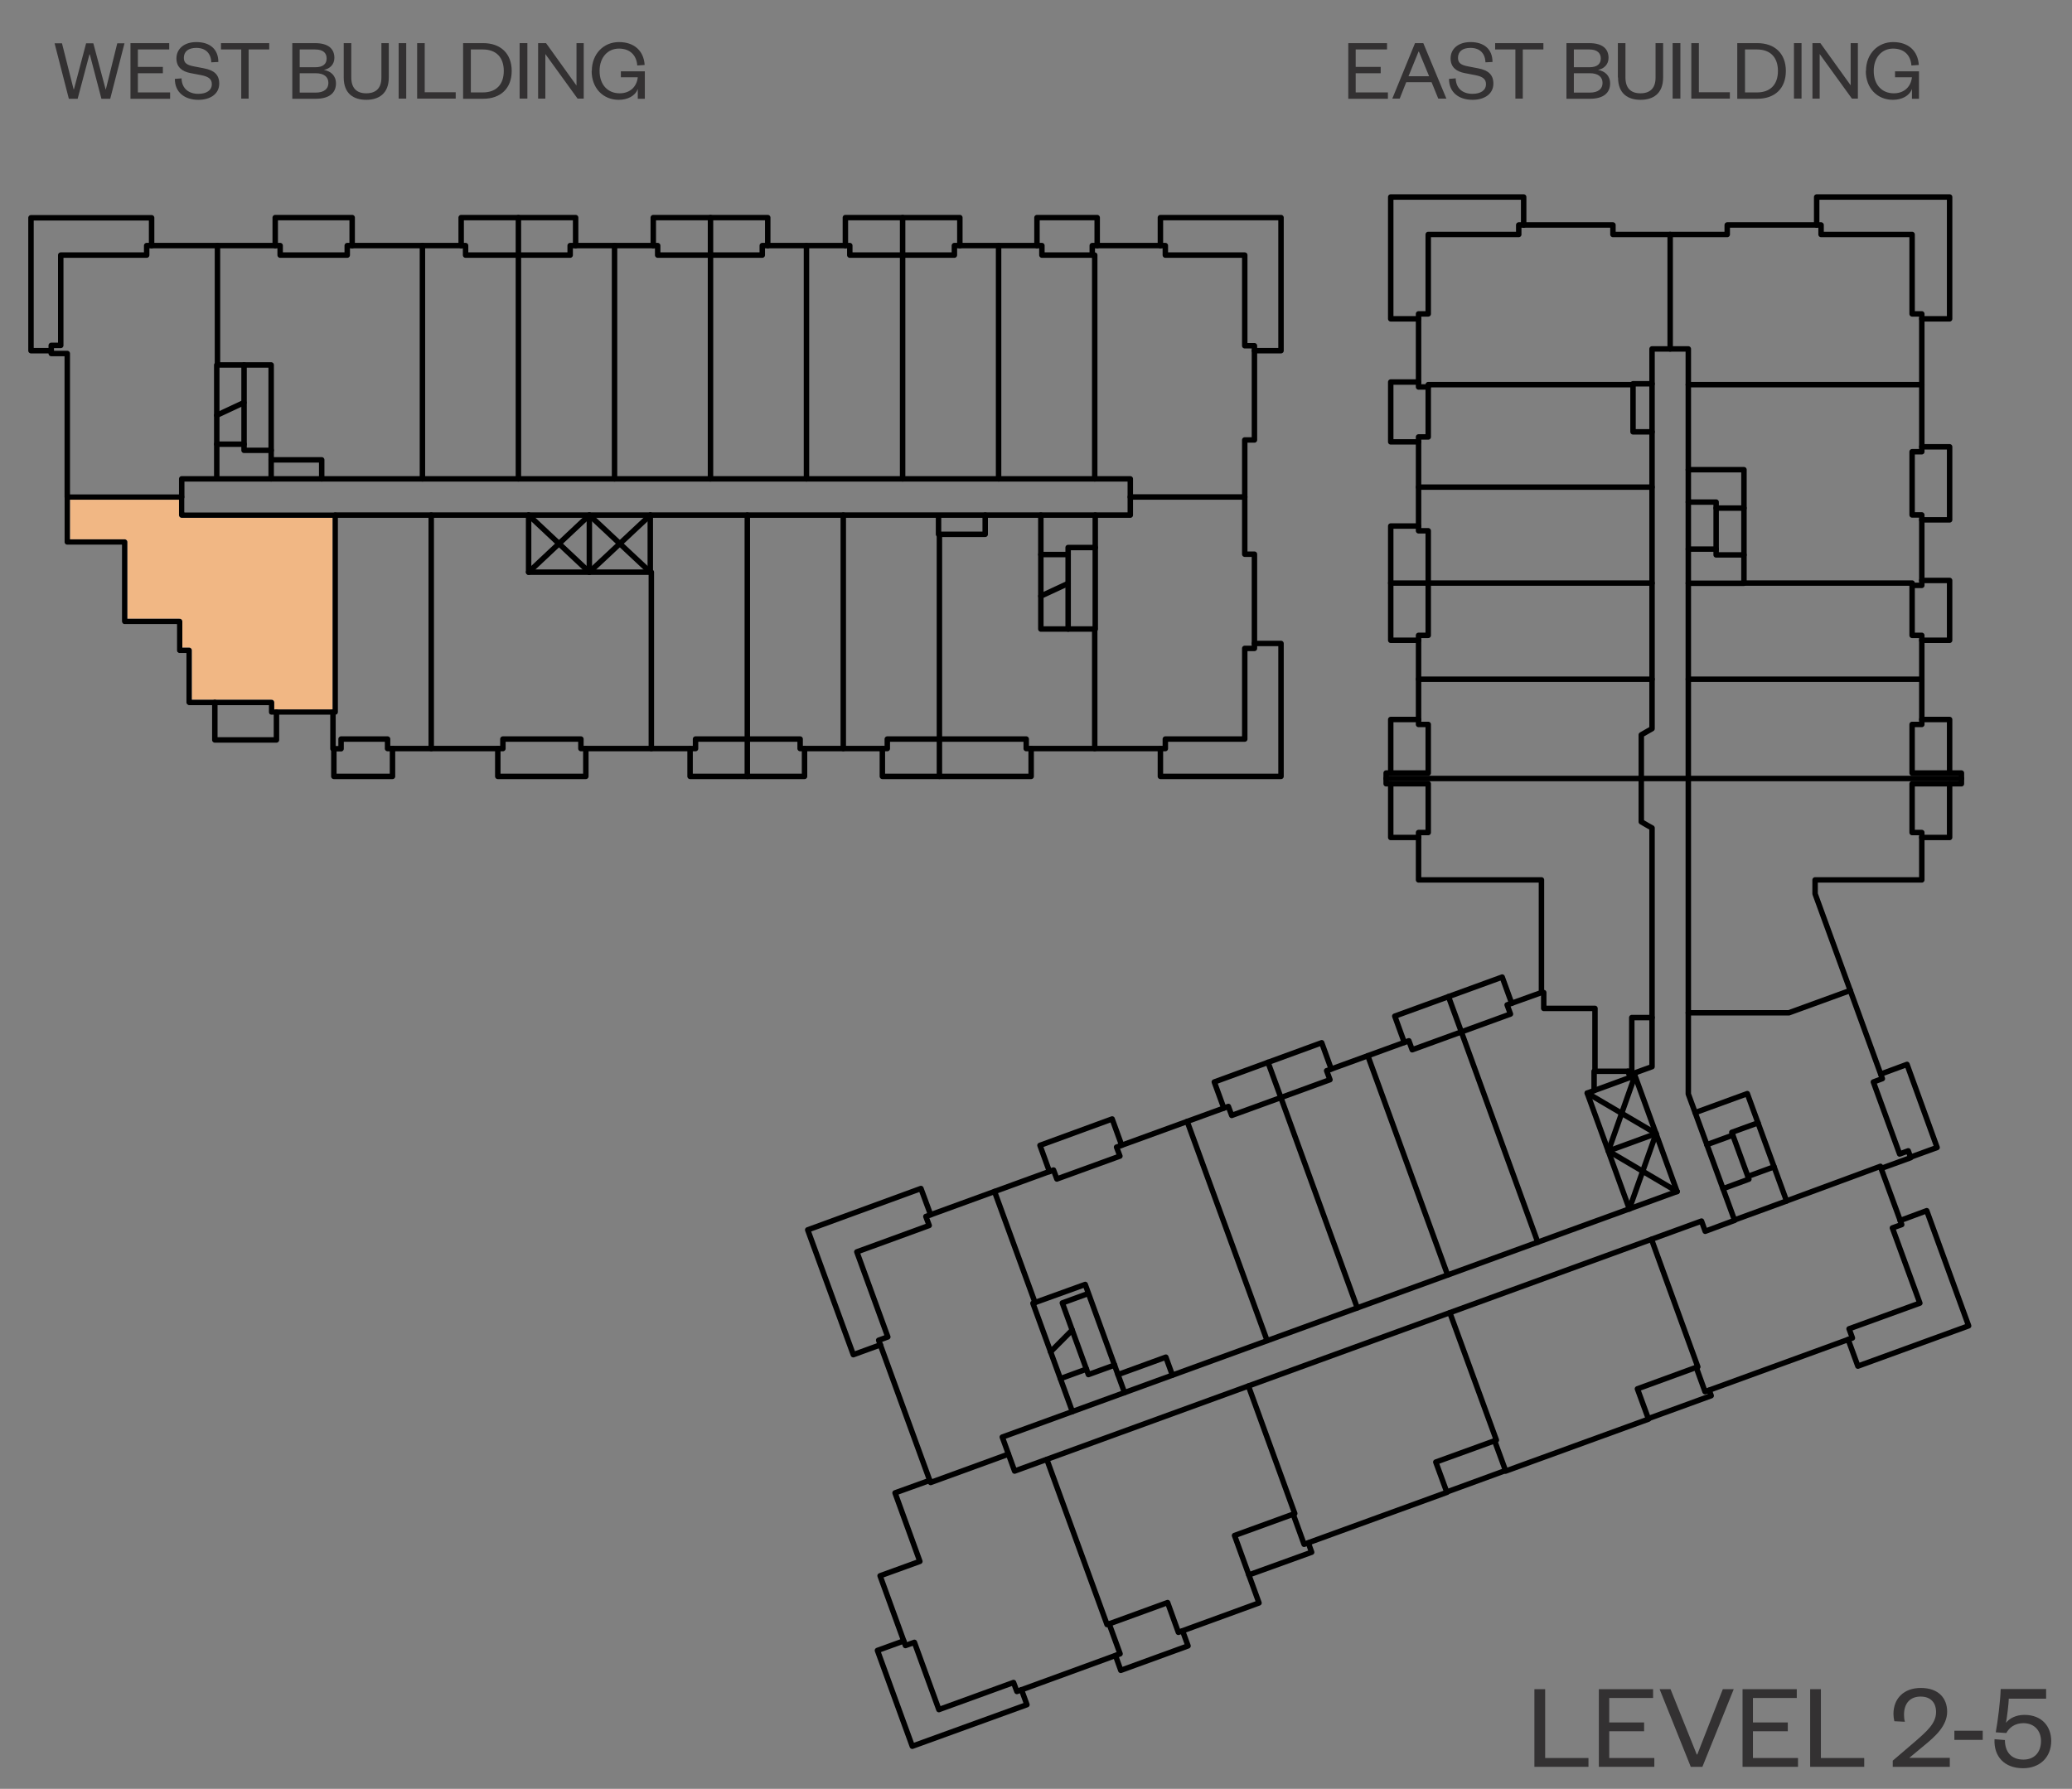 <?xml version="1.0" encoding="UTF-8"?><svg id="Layer_1" xmlns="http://www.w3.org/2000/svg" xmlns:xlink="http://www.w3.org/1999/xlink" viewBox="0 0 117.67 101.61"><rect x="0" y="0" width="117.67" height="101.61" fill="#808080" stroke="none"/><defs><style>.cls-1{stroke:#ebebec;}.cls-1,.cls-2{stroke-width:.31px;}.cls-1,.cls-2,.cls-3,.cls-4{fill:none;}.cls-1,.cls-2,.cls-4{stroke-linecap:round;stroke-linejoin:round;}.cls-2,.cls-4{stroke:#000;}.cls-5{fill:#f1b784;fill-rule:evenodd;}.cls-6{clip-path:url(#clippath);}.cls-7{clip-path:url(#clippath-3);}.cls-8{clip-path:url(#clippath-5);}.cls-9{fill:#333132;}.cls-4{stroke-width:.47px;}</style><clipPath id="clippath"><rect class="cls-3" x="-348.33" y="-647.34" width="612" height="792"/></clipPath><clipPath id="clippath-3"><rect class="cls-3" x="-7.53" y="-9.54" width="268.8" height="115.2"/></clipPath><clipPath id="clippath-5"><rect class="cls-3" x="-348.33" y="-519.18" width="612" height="480.48"/></clipPath></defs><g class="cls-6"><polygon class="cls-5" points="19.04 29.26 10.32 29.26 10.32 28.23 3.82 28.23 3.82 30.79 7.08 30.79 7.08 35.3 10.2 35.3 10.2 36.94 10.74 36.94 10.74 39.9 15.43 39.9 15.43 40.45 19.04 40.45 19.04 29.26"/><polygon class="cls-1" points="19.04 29.26 10.32 29.26 10.32 28.23 3.82 28.23 3.82 30.79 7.08 30.79 7.08 35.3 10.2 35.3 10.2 36.94 10.74 36.94 10.74 39.9 15.42 39.9 15.42 40.45 19.04 40.45 19.04 29.26"/><line class="cls-2" x1="33.47" y1="32.5" x2="33.47" y2="29.26"/><polyline class="cls-2" points="36.93 32.5 33.47 29.26 30.02 32.5"/><polyline class="cls-2" points="36.93 29.26 33.47 32.5 30.02 29.26"/><line class="cls-2" x1="91.34" y1="65.38" x2="94.05" y2="64.39"/><polyline class="cls-2" points="92.53 68.67 94.05 64.39 90.14 62.09"/><polyline class="cls-2" points="95.24 67.68 91.34 65.38 92.85 61.1"/><polyline class="cls-2" points="2.91 19.92 1.76 19.92 1.76 12.37 8.61 12.37 8.61 13.95"/><polyline class="cls-2" points="15.63 13.95 15.63 12.36 20 12.36 20 13.95"/><polyline class="cls-2" points="26.19 13.95 26.19 12.36 32.69 12.36 32.69 13.95"/><line class="cls-2" x1="29.44" y1="12.36" x2="29.44" y2="14.49"/><polyline class="cls-2" points="71.24 36.55 72.75 36.55 72.75 44.1 65.9 44.1 65.9 42.52"/><polyline class="cls-2" points="58.56 42.52 58.56 44.1 50.11 44.1 50.11 42.52"/><line class="cls-2" x1="53.35" y1="41.98" x2="53.35" y2="44.1"/><polyline class="cls-2" points="45.69 42.52 45.69 44.1 39.19 44.1 39.19 42.52"/><line class="cls-2" x1="42.44" y1="41.98" x2="42.44" y2="44.1"/><polyline class="cls-2" points="33.27 42.52 33.27 44.1 28.27 44.1 28.27 42.52"/><polyline class="cls-2" points="22.29 42.52 22.29 44.1 18.96 44.1 18.96 42.53"/><polyline class="cls-2" points="15.7 40.45 15.7 42.03 12.2 42.03 12.2 39.9"/><polyline class="cls-2" points="15.4 25.58 13.86 25.58 13.86 20.73"/><line class="cls-2" x1="13.86" y1="25.23" x2="12.31" y2="25.23"/><line class="cls-2" x1="12.31" y1="23.59" x2="13.85" y2="22.87"/><polyline class="cls-2" points="62.2 31.1 60.66 31.1 60.66 35.73"/><line class="cls-2" x1="59.11" y1="33.86" x2="60.66" y2="33.14"/><line class="cls-2" x1="59.11" y1="31.5" x2="60.66" y2="31.5"/><polyline class="cls-2" points="58.01 95.98 58.32 96.83 51.81 99.19 49.83 93.75 51.32 93.21"/><polyline class="cls-2" points="50 76.39 48.46 76.95 45.87 69.86 52.3 67.51 52.85 69"/><polyline class="cls-2" points="59.6 66.55 59.06 65.06 63.16 63.56 63.7 65.05"/><polyline class="cls-2" points="69.5 62.94 68.96 61.46 75.06 59.23 75.6 60.72"/><line class="cls-2" x1="72.01" y1="60.34" x2="72.74" y2="62.34"/><polyline class="cls-2" points="79.75 59.21 79.21 57.72 85.31 55.5 85.85 56.99"/><line class="cls-2" x1="82.26" y1="56.61" x2="82.99" y2="58.61"/><polyline class="cls-2" points="80.56 47.57 78.98 47.57 78.98 44.52"/><polyline class="cls-2" points="80.56 40.87 78.98 40.87 78.98 43.91"/><polyline class="cls-2" points="80.56 36.37 78.98 36.37 78.98 29.88 80.56 29.88"/><line class="cls-2" x1="78.98" y1="33.12" x2="81.11" y2="33.12"/><polyline class="cls-2" points="109.14 25.38 110.72 25.38 110.72 29.53 109.14 29.53"/><polyline class="cls-2" points="109.14 32.97 110.72 32.97 110.72 36.37 109.14 36.37"/><polyline class="cls-2" points="109.14 40.87 110.72 40.87 110.72 43.91"/><polyline class="cls-2" points="110.72 44.52 110.72 47.57 109.14 47.57"/><polyline class="cls-2" points="106.81 61.01 108.3 60.46 110.01 65.18 108.5 65.73"/><polyline class="cls-2" points="107.91 69.33 109.42 68.77 111.8 75.31 105.51 77.6 104.96 76.09"/><polyline class="cls-2" points="67.16 92.64 67.47 93.49 63.65 94.88 63.35 94.04"/><line class="cls-2" x1="95.88" y1="44.22" x2="93.21" y2="44.22"/><line class="cls-2" x1="98.41" y1="64.48" x2="96.93" y2="65.02"/><polyline class="cls-2" points="99.84 63.78 98.35 64.32 99.32 66.98 97.85 67.52"/><line class="cls-2" x1="99.27" y1="66.82" x2="100.75" y2="66.28"/><polyline class="cls-2" points="61.68 73.52 60.33 74.01 61.81 78.08 63.3 77.54"/><line class="cls-2" x1="60.22" y1="78.31" x2="61.7" y2="77.77"/><line class="cls-2" x1="60.89" y1="75.55" x2="59.66" y2="76.79"/><polyline class="cls-2" points="99.04 31.52 97.46 31.52 97.46 28.52 95.88 28.52"/><line class="cls-2" x1="99.04" y1="28.86" x2="97.46" y2="28.86"/><line class="cls-2" x1="95.88" y1="31.19" x2="97.46" y2="31.19"/><line class="cls-2" x1="40.35" y1="14.49" x2="40.35" y2="12.36"/><polyline class="cls-2" points="93.61 80.58 97.18 79.28 97.07 78.97"/><line class="cls-2" x1="82.16" y1="84.75" x2="85.5" y2="83.53"/><polyline class="cls-2" points="74.3 87.64 74.49 88.17 70.92 89.46"/><polyline class="cls-2" points="103.17 12.78 103.17 11.19 110.72 11.19 110.72 18.11 109.14 18.11"/><polyline class="cls-2" points="80.56 18.11 78.98 18.11 78.98 11.19 86.53 11.19 86.53 12.78"/><polyline class="cls-2" points="80.56 21.7 78.98 21.7 78.98 25.1 80.56 25.1"/><polyline class="cls-2" points="37.1 13.95 37.1 12.36 43.6 12.36 43.6 13.95"/><line class="cls-2" x1="51.26" y1="14.49" x2="51.26" y2="12.36"/><polyline class="cls-2" points="48.01 13.95 48.01 12.36 54.51 12.36 54.51 13.95"/><polyline class="cls-2" points="58.89 13.95 58.89 12.36 62.31 12.36 62.31 13.95"/><polyline class="cls-2" points="65.9 13.95 65.9 12.36 72.75 12.36 72.75 19.92 71.24 19.92"/><polygon class="cls-2" points="2.91 20.08 2.91 19.62 3.45 19.62 3.45 14.49 8.33 14.49 8.33 13.95 15.91 13.95 15.91 14.49 19.72 14.49 19.72 13.95 26.44 13.95 26.44 14.49 32.38 14.49 32.38 13.95 37.35 13.95 37.35 14.49 43.29 14.49 43.29 13.95 48.26 13.95 48.26 14.49 54.2 14.49 54.2 13.95 59.17 13.95 59.17 14.49 62.03 14.49 62.03 13.95 66.18 13.95 66.18 14.49 70.69 14.49 70.69 19.64 71.24 19.64 71.24 24.99 70.69 24.99 70.69 31.48 71.24 31.48 71.24 36.83 70.69 36.83 70.69 41.98 66.18 41.98 66.18 42.52 58.28 42.52 58.28 41.98 50.39 41.98 50.39 42.52 45.44 42.52 45.44 41.98 39.5 41.98 39.5 42.52 32.99 42.52 32.99 41.98 28.56 41.98 28.56 42.52 22.01 42.52 22.01 41.98 19.37 41.98 19.37 42.53 18.91 42.53 18.91 40.45 15.42 40.45 15.42 39.9 10.74 39.9 10.74 36.94 10.2 36.94 10.2 35.3 7.08 35.3 7.08 30.79 3.82 30.79 3.82 20.08 2.91 20.08"/><rect class="cls-2" x="10.32" y="27.2" width="53.87" height="2.06"/><line class="cls-2" x1="10.32" y1="28.23" x2="3.82" y2="28.23"/><polyline class="cls-2" points="19.04 29.26 19.04 40.45 18.91 40.45"/><line class="cls-2" x1="24.49" y1="29.26" x2="24.49" y2="42.52"/><polyline class="cls-2" points="30.02 29.26 30.02 32.5 36.93 32.5 36.93 29.26"/><polyline class="cls-2" points="36.99 42.52 36.99 32.5 36.93 32.5"/><line class="cls-2" x1="42.44" y1="41.98" x2="42.44" y2="29.26"/><line class="cls-2" x1="47.89" y1="42.52" x2="47.89" y2="29.26"/><line class="cls-2" x1="53.35" y1="41.98" x2="53.35" y2="30.35"/><polyline class="cls-2" points="53.3 29.34 53.3 30.35 55.95 30.35 55.95 29.26"/><polyline class="cls-2" points="59.11 29.26 59.11 35.73 62.2 35.73 62.2 29.26"/><line class="cls-2" x1="62.17" y1="42.52" x2="62.17" y2="35.73"/><line class="cls-2" x1="70.69" y1="28.23" x2="64.19" y2="28.23"/><polyline class="cls-2" points="62.17 27.2 62.17 14.49 62.03 14.49"/><line class="cls-2" x1="56.71" y1="27.2" x2="56.71" y2="13.95"/><line class="cls-2" x1="51.26" y1="27.2" x2="51.26" y2="14.49"/><line class="cls-2" x1="45.8" y1="27.2" x2="45.8" y2="13.95"/><line class="cls-2" x1="40.35" y1="27.2" x2="40.35" y2="14.49"/><line class="cls-2" x1="34.9" y1="27.2" x2="34.9" y2="13.95"/><line class="cls-2" x1="29.44" y1="27.2" x2="29.44" y2="14.49"/><line class="cls-2" x1="23.99" y1="27.2" x2="23.99" y2="13.95"/><polyline class="cls-2" points="12.31 27.09 12.31 20.73 15.4 20.73 15.4 27.2"/><polyline class="cls-2" points="18.27 27.2 18.27 26.12 15.4 26.12"/><line class="cls-2" x1="12.35" y1="20.73" x2="12.35" y2="13.95"/><polygon class="cls-2" points="81.11 13.32 86.25 13.32 86.25 12.78 91.6 12.78 91.6 13.32 98.09 13.32 98.09 12.78 103.42 12.78 103.42 13.32 108.59 13.32 108.59 17.83 109.14 17.83 109.14 25.66 108.59 25.66 108.59 29.25 109.14 29.25 109.14 33.25 108.59 33.25 108.59 36.09 109.14 36.09 109.14 41.15 108.59 41.15 108.59 43.91 111.39 43.91 111.39 44.52 108.59 44.52 108.59 47.29 109.14 47.29 109.14 49.98 103.08 49.98 103.08 50.78 103.09 50.8 106.9 61.27 106.39 61.46 107.88 65.55 108.37 65.37 108.51 65.76 106.83 66.37 108 69.56 107.47 69.75 109.03 74.02 105.01 75.48 105.2 76 96.83 79.05 96.33 77.67 92.99 78.89 93.62 80.61 85.51 83.56 84.88 81.84 81.54 83.05 82.17 84.77 74.06 87.72 73.44 86.01 70.11 87.22 71.5 91.05 66.92 92.72 66.31 91.03 62.99 92.24 63.61 93.94 57.75 96.08 57.56 95.57 53.32 97.11 51.93 93.29 51.42 93.47 49.98 89.51 52.24 88.69 50.83 84.8 52.8 84.09 49.9 76.13 50.42 75.94 48.66 71.11 52.77 69.61 52.58 69.1 59.83 66.46 60.02 66.97 63.6 65.67 63.41 65.16 69.76 62.85 69.95 63.36 75.53 61.33 75.34 60.82 80.01 59.12 80.2 59.63 85.78 57.6 85.59 57.08 87.54 56.38 87.54 49.98 80.56 49.98 80.56 47.29 81.11 47.29 81.11 44.52 78.72 44.52 78.72 43.91 81.11 43.91 81.11 41.15 80.56 41.15 80.56 36.09 81.11 36.09 81.11 30.15 80.56 30.15 80.56 24.82 81.11 24.82 81.11 21.98 80.56 21.98 80.56 17.83 81.11 17.83 81.11 13.32"/><polyline class="cls-2" points="95.24 67.68 92.85 61.1 90.14 62.09 92.53 68.67"/><polyline class="cls-2" points="90.53 61.95 90.53 60.85 92.45 60.85 92.58 61.2"/><polyline class="cls-2" points="92.85 61.1 92.8 60.96 93.82 60.59 93.82 47.03 93.57 46.89 93.21 46.68 93.21 41.74 93.82 41.39 93.82 19.82 95.88 19.82 95.88 62.14 98.51 69.32 96.84 69.94 96.63 69.36 57.62 83.56 56.92 81.63 95.24 67.68"/><polyline class="cls-2" points="93.82 57.8 92.67 57.8 92.67 60.85 92.45 60.85"/><polyline class="cls-2" points="93.82 21.8 92.74 21.8 92.74 24.53 93.82 24.53"/><polyline class="cls-2" points="95.88 26.68 99.04 26.68 99.04 33.13 95.88 33.13"/><polyline class="cls-2" points="96.27 63.2 99.23 62.12 101.46 68.22 98.5 69.3"/><polyline class="cls-2" points="60.9 80.18 58.66 74.03 61.63 72.96 63.86 79.1"/><polyline class="cls-2" points="66.58 78.11 66.21 77.09 63.49 78.08"/><line class="cls-2" x1="94.85" y1="19.82" x2="94.85" y2="13.32"/><line class="cls-2" x1="95.88" y1="21.85" x2="109.14" y2="21.85"/><polyline class="cls-2" points="108.59 33.25 108.59 33.12 99.04 33.12"/><line class="cls-2" x1="109.14" y1="38.58" x2="95.88" y2="38.58"/><line class="cls-2" x1="95.88" y1="44.22" x2="111.39" y2="44.22"/><line class="cls-2" x1="78.72" y1="44.22" x2="93.21" y2="44.22"/><polyline class="cls-2" points="95.88 57.53 101.59 57.53 105.08 56.26"/><polyline class="cls-2" points="106.83 66.37 106.79 66.25 101.45 68.22"/><polyline class="cls-2" points="62.99 92.24 62.87 92.28 59.45 82.9"/><polyline class="cls-2" points="52.8 84.09 52.85 84.21 57.27 82.6"/><line class="cls-2" x1="56.48" y1="67.68" x2="58.78" y2="73.99"/><line class="cls-2" x1="67.42" y1="63.7" x2="71.96" y2="76.15"/><line class="cls-2" x1="72.74" y1="62.34" x2="77.08" y2="74.29"/><line class="cls-2" x1="77.68" y1="59.97" x2="82.21" y2="72.42"/><line class="cls-2" x1="82.99" y1="58.61" x2="87.33" y2="70.56"/><polyline class="cls-2" points="87.54 56.38 87.67 56.38 87.67 57.28 90.58 57.28 90.58 60.84"/><line class="cls-2" x1="80.56" y1="38.58" x2="93.82" y2="38.58"/><line class="cls-2" x1="81.11" y1="33.12" x2="93.82" y2="33.12"/><line class="cls-2" x1="80.56" y1="27.67" x2="93.82" y2="27.67"/><polyline class="cls-2" points="81.11 21.98 81.11 21.85 92.74 21.85"/><polyline class="cls-2" points="73.44 86.01 73.53 85.97 70.9 78.73"/><polyline class="cls-2" points="84.88 81.84 84.98 81.8 82.34 74.57"/><polyline class="cls-2" points="96.33 77.67 96.42 77.64 93.79 70.4"/><g class="cls-7"><rect class="cls-2" x="-99.65" y="-438.04" width="450.14" height="582.54"/></g><g><path class="cls-9" d="M87.75,95.95v3.91h2.46v.5h-3.07v-4.41h.61Z"/><path class="cls-9" d="M93.95,100.36h-3.15v-4.41h3.08v.5h-2.49v1.39h1.98v.5h-1.98v1.52h2.56v.5Z"/><path class="cls-9" d="M96.02,100.36l-1.77-4.41h.62l1.49,3.71h.03l1.45-3.71h.62l-1.78,4.41h-.66Z"/><path class="cls-9" d="M102.11,100.36h-3.15v-4.41h3.08v.5h-2.49v1.39h1.98v.5h-1.98v1.52h2.56v.5Z"/><path class="cls-9" d="M103.41,95.95v3.91h2.46v.5h-3.07v-4.41h.61Z"/><path class="cls-9" d="M110.73,99.83v.53h-3.24v-.35l1.25-1.07c.69-.6,1.21-1.05,1.21-1.69,0-.52-.29-.88-.88-.88s-.94,.38-.94,1.03c0,.13,.01,.27,.05,.4l-.6-.03c-.03-.14-.05-.28-.05-.41,0-.9,.61-1.48,1.55-1.48,1.03,0,1.5,.6,1.5,1.35,0,.8-.68,1.41-1.32,1.93l-.83,.69h2.3Z"/><path class="cls-9" d="M110.99,98.31h1.61v.52h-1.61v-.52Z"/><path class="cls-9" d="M116.2,96.49h-2.12c0,.24-.11,1.14-.16,1.37,.2-.25,.56-.45,1.05-.45,1,0,1.52,.67,1.52,1.48,0,.92-.64,1.55-1.6,1.55-1.06,0-1.67-.67-1.62-1.65l.59,.05c0,.67,.36,1.11,1.05,1.11,.62,0,1-.41,1-1.06,0-.58-.38-1.01-1-1.01-.49,0-.81,.26-.97,.56l-.6-.04c.11-.61,.26-1.74,.28-2.46h2.58v.55Z"/></g><g class="cls-8"><rect class="cls-4" x="-378.95" y="-649.63" width="678.3" height="877.8"/></g><g><path class="cls-9" d="M5.99,5.08h.02l.65-2.62h.41l-.81,3.15h-.5l-.66-2.52h-.02l-.67,2.52h-.5l-.81-3.15h.42l.66,2.61h.02l.69-2.61h.41l.7,2.62Z"/><path class="cls-9" d="M9.66,5.61h-2.25V2.45h2.2v.36h-1.78v.99h1.42v.36h-1.42v1.09h1.83v.36Z"/><path class="cls-9" d="M10.31,4.46c.02,.58,.42,.87,.95,.87,.47,0,.77-.2,.77-.55,0-.29-.19-.43-.6-.51l-.62-.12c-.47-.09-.79-.34-.79-.83,0-.55,.44-.93,1.13-.93,.79,0,1.25,.42,1.25,1.13l-.4,.02c-.02-.52-.33-.82-.85-.82-.46,0-.71,.21-.71,.57,0,.31,.21,.41,.57,.48l.57,.11c.58,.11,.87,.36,.87,.87,0,.58-.5,.92-1.18,.92-.78,0-1.34-.42-1.34-1.19l.39-.03Z"/><path class="cls-9" d="M13.7,5.61V2.81h-1.15v-.36h2.74v.36h-1.17v2.79h-.43Z"/><path class="cls-9" d="M17.94,5.61h-1.34V2.45h1.29c.78,0,1.1,.34,1.1,.84,0,.37-.26,.62-.6,.68,.39,.07,.69,.32,.69,.77,0,.55-.4,.87-1.14,.87Zm-.92-1.79h.88c.46,0,.65-.2,.65-.5s-.19-.51-.65-.51h-.88v1.01Zm0,.34v1.1h.91c.47,0,.72-.21,.72-.55s-.25-.55-.72-.55h-.91Z"/><path class="cls-9" d="M19.52,4.4v-1.95h.43v1.95c0,.6,.3,.9,.85,.9s.86-.29,.86-.89v-1.96h.42v1.95c0,.92-.57,1.27-1.28,1.27s-1.28-.34-1.28-1.27Z"/><path class="cls-9" d="M23.07,2.45v3.15h-.43V2.45h.43Z"/><path class="cls-9" d="M24.12,2.45v2.79h1.76v.36h-2.19V2.45h.43Z"/><path class="cls-9" d="M26.3,2.45h1.14c.99,0,1.62,.59,1.62,1.58s-.63,1.58-1.62,1.58h-1.14V2.45Zm1.12,2.8c.77,0,1.19-.46,1.19-1.22s-.42-1.22-1.19-1.22h-.68v2.44h.68Z"/><path class="cls-9" d="M29.95,2.45v3.15h-.44V2.45h.44Z"/><path class="cls-9" d="M32.74,4.87V2.45h.41v3.15h-.35l-1.83-2.53v2.53h-.41V2.45h.45l1.73,2.41Z"/><path class="cls-9" d="M33.61,4.03c0-.97,.67-1.64,1.54-1.64s1.41,.5,1.46,1.3l-.42,.03c-.04-.58-.41-.96-1.04-.96s-1.1,.49-1.1,1.27,.46,1.27,1.14,1.27c.59,0,.97-.37,1.03-.91h-.96v-.34h1.36v1.56h-.4v-.56c-.14,.4-.58,.62-1.08,.62-.89,0-1.54-.66-1.54-1.64Z"/></g><g><path class="cls-9" d="M78.82,5.61h-2.25V2.45h2.2v.36h-1.78v.99h1.42v.36h-1.42v1.09h1.83v.36Z"/><path class="cls-9" d="M80.83,2.45l1.31,3.15h-.46l-.38-.93h-1.44l-.37,.93h-.42l1.29-3.15h.48Zm-.83,1.88h1.16l-.58-1.4h-.02l-.57,1.4Z"/><path class="cls-9" d="M82.67,4.46c.02,.58,.42,.87,.95,.87,.47,0,.77-.2,.77-.55,0-.29-.19-.43-.6-.51l-.62-.12c-.47-.09-.79-.34-.79-.83,0-.55,.44-.93,1.13-.93,.79,0,1.25,.42,1.25,1.13l-.4,.02c-.02-.52-.33-.82-.85-.82-.46,0-.71,.21-.71,.57,0,.31,.21,.41,.57,.48l.57,.11c.58,.11,.87,.36,.87,.87,0,.58-.5,.92-1.18,.92-.78,0-1.34-.42-1.34-1.19l.39-.03Z"/><path class="cls-9" d="M86.06,5.61V2.81h-1.15v-.36h2.74v.36h-1.17v2.79h-.43Z"/><path class="cls-9" d="M90.3,5.61h-1.34V2.45h1.29c.78,0,1.1,.34,1.1,.84,0,.37-.26,.62-.6,.68,.39,.07,.69,.32,.69,.77,0,.55-.4,.87-1.14,.87Zm-.92-1.79h.88c.46,0,.65-.2,.65-.5s-.2-.51-.65-.51h-.88v1.01Zm0,.34v1.1h.91c.47,0,.72-.21,.72-.55s-.25-.55-.72-.55h-.91Z"/><path class="cls-9" d="M91.88,4.4v-1.95h.43v1.95c0,.6,.3,.9,.85,.9s.86-.29,.86-.89v-1.96h.43v1.95c0,.92-.57,1.27-1.28,1.27s-1.28-.34-1.28-1.27Z"/><path class="cls-9" d="M95.43,2.45v3.15h-.44V2.45h.44Z"/><path class="cls-9" d="M96.48,2.45v2.79h1.76v.36h-2.19V2.45h.44Z"/><path class="cls-9" d="M98.66,2.45h1.14c.99,0,1.62,.59,1.62,1.58s-.62,1.58-1.62,1.58h-1.14V2.45Zm1.12,2.8c.77,0,1.19-.46,1.19-1.22s-.42-1.22-1.19-1.22h-.68v2.44h.68Z"/><path class="cls-9" d="M102.31,2.45v3.15h-.43V2.45h.43Z"/><path class="cls-9" d="M105.1,4.87V2.45h.41v3.15h-.34l-1.83-2.53v2.53h-.41V2.45h.45l1.73,2.41Z"/><path class="cls-9" d="M105.97,4.03c0-.97,.67-1.64,1.54-1.64s1.41,.5,1.46,1.3l-.42,.03c-.04-.58-.41-.96-1.04-.96s-1.1,.49-1.1,1.27,.46,1.27,1.14,1.27c.59,0,.97-.37,1.03-.91h-.96v-.34h1.36v1.56h-.4v-.56c-.14,.4-.58,.62-1.08,.62-.89,0-1.54-.66-1.54-1.64Z"/></g></g></svg>